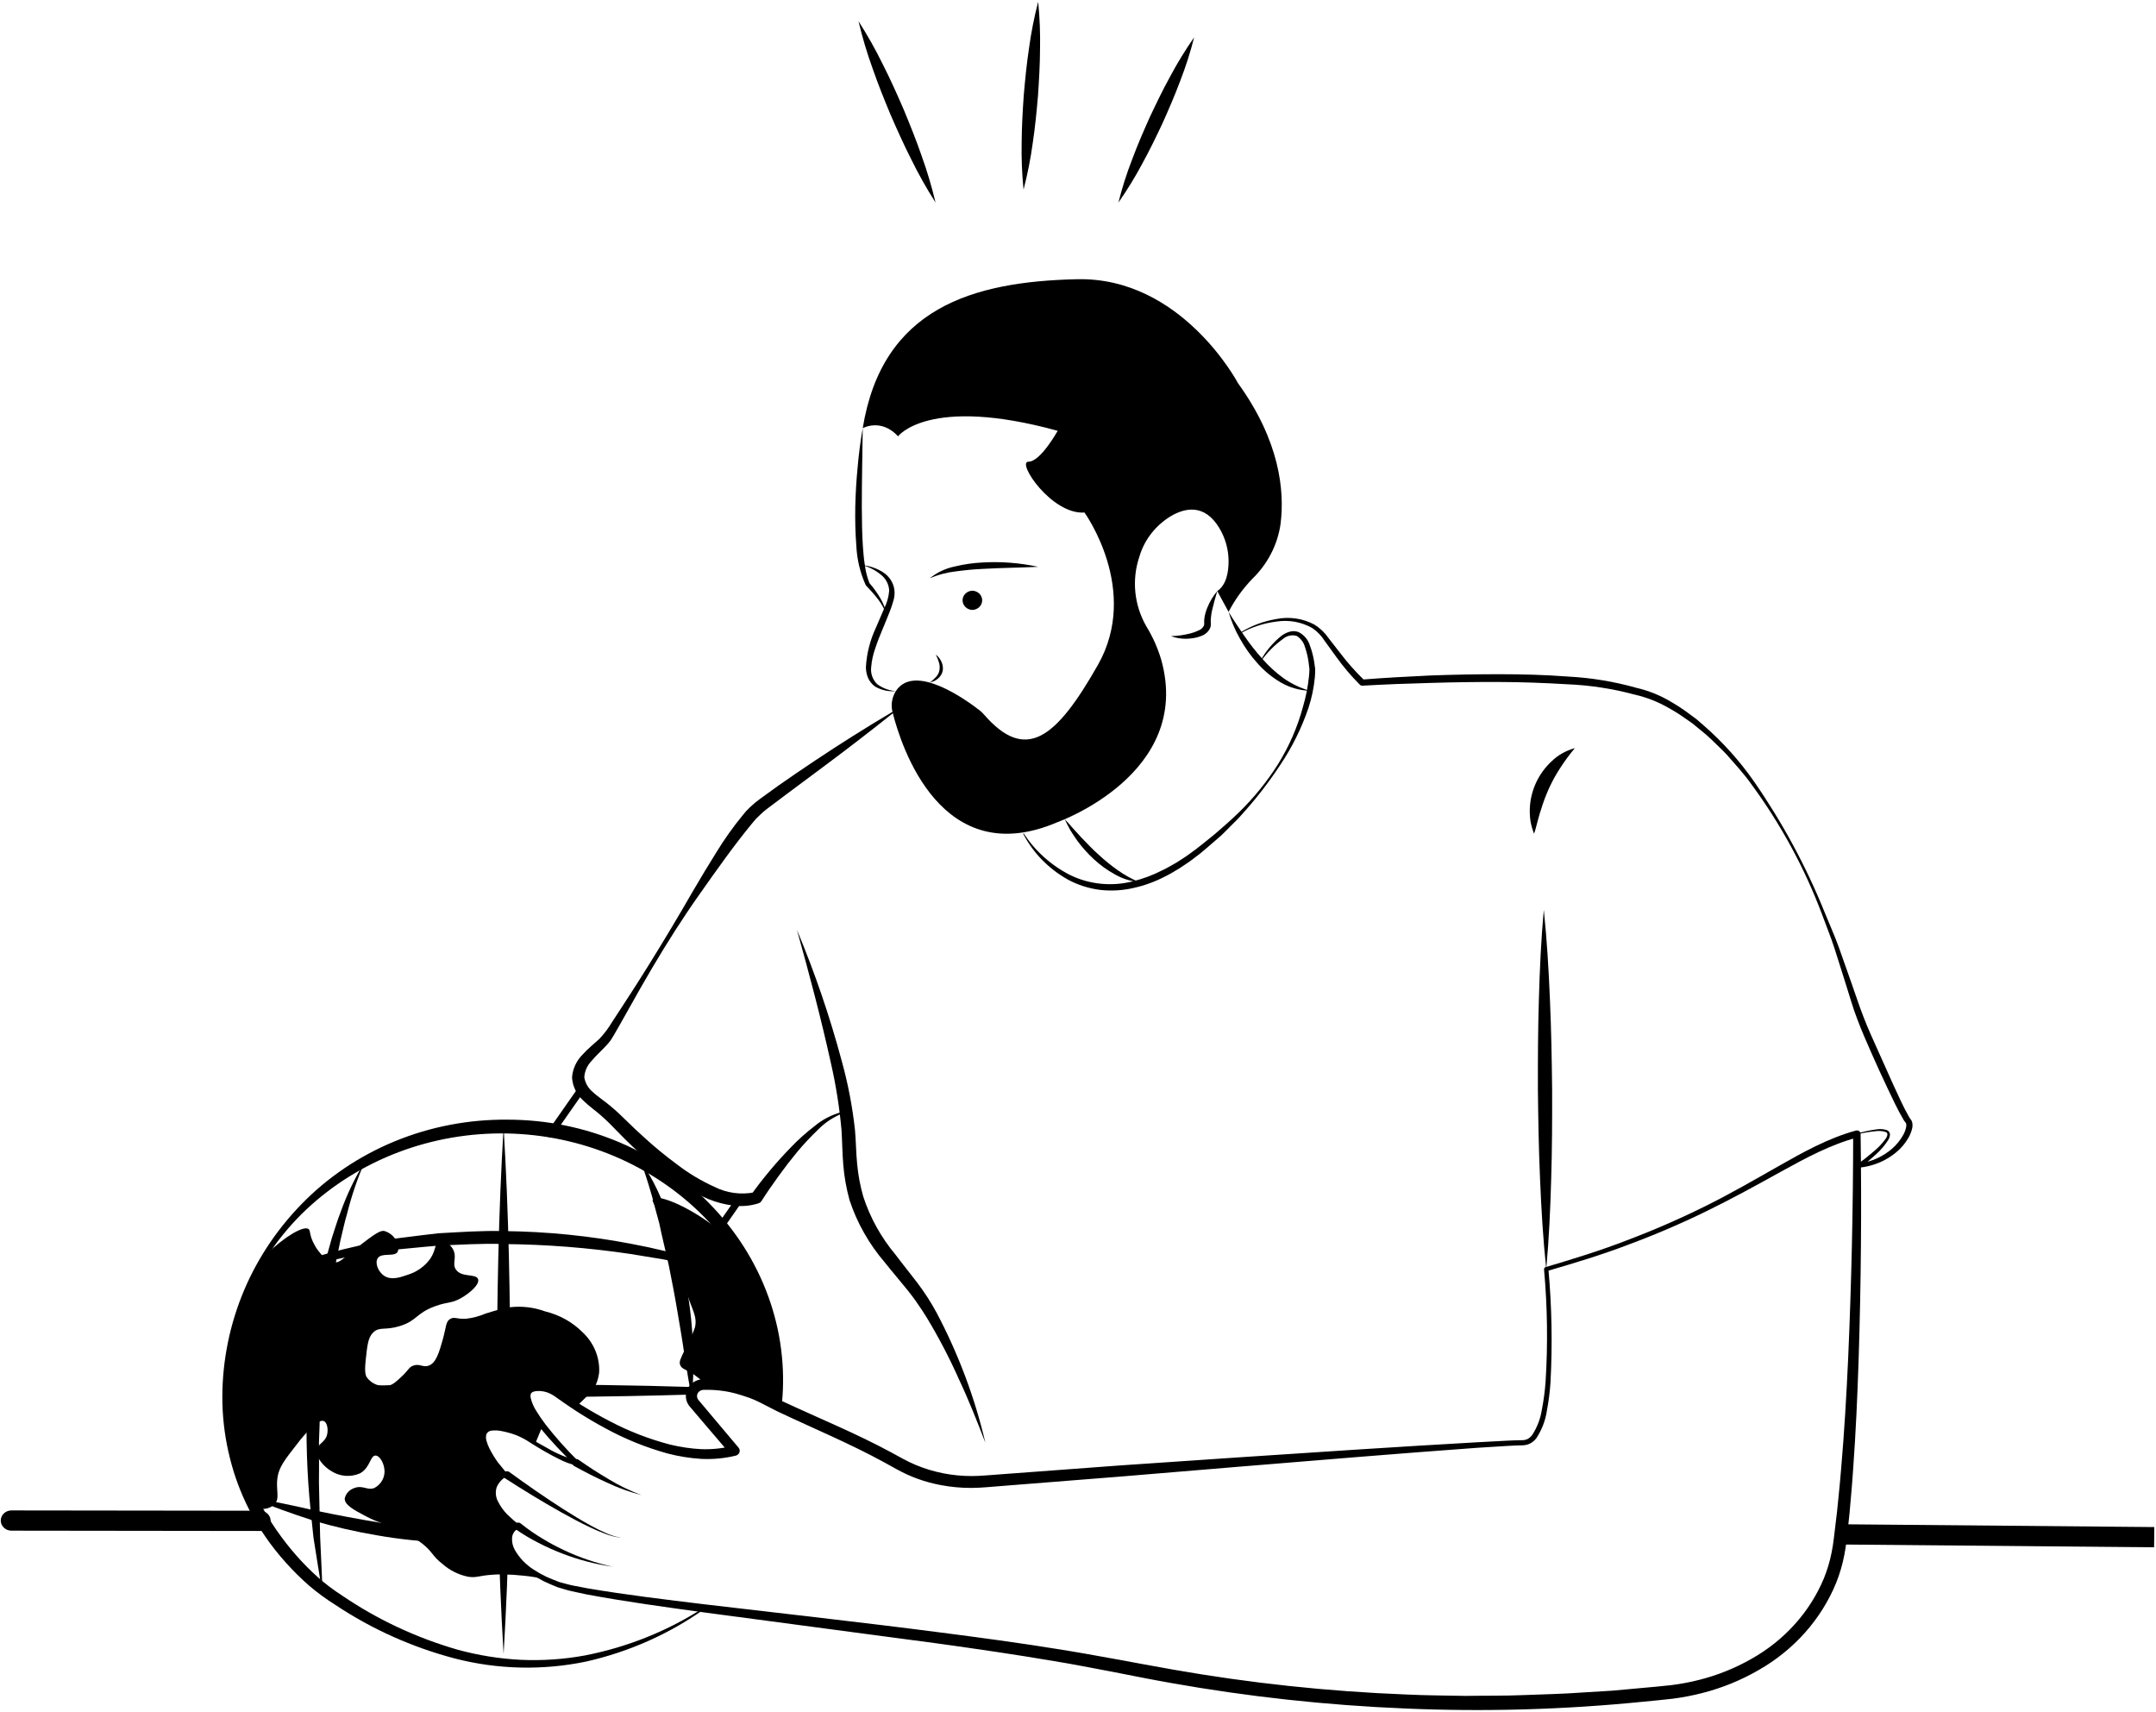 <svg width="519" height="412" viewBox="0 0 519 412" fill="none" xmlns="http://www.w3.org/2000/svg">
<path d="M207.678 103.073C207.678 103.073 212.077 100.571 216.183 105.019C216.183 105.019 223.516 95.143 254.605 103.695C254.605 103.695 250.499 111.136 247.566 111.136C244.633 111.136 253.138 123.925 261.057 123.369C261.057 123.369 274.549 141.997 264.283 160.068C254.166 177.88 246.897 183.538 236.862 171.984C236.554 171.626 236.211 171.296 235.836 171C232.95 168.744 220.173 159.364 215.645 166.358C214.68 167.912 214.404 169.765 214.877 171.511C216.944 179.718 226.61 209.943 254.605 197.88C254.605 197.88 287.229 186.282 279.534 158.808C278.711 156.014 277.518 153.329 275.983 150.82C274.503 148.256 273.591 145.432 273.302 142.522C273.014 139.612 273.355 136.677 274.306 133.897C275.485 129.933 278.146 126.512 281.791 124.271C285.325 122.181 289.984 121.247 293.513 127.09C294.973 129.521 295.743 132.27 295.747 135.067C295.754 137.628 295.251 140.768 293.026 142.275L295.747 147.279C297.227 144.425 299.12 141.78 301.37 139.421C305.139 135.802 307.559 131.118 308.265 126.077C309.262 118.081 308.062 106.143 298.012 92.23C298.012 92.23 284.52 66.652 259.297 67.208C234.074 67.764 212.371 74.158 207.678 103.073Z" fill="black"/>
<path d="M249.912 136.436C245.531 135.486 241.029 135.135 236.543 135.392C234.283 135.498 232.041 135.821 229.849 136.354C227.613 136.809 225.535 137.794 223.809 139.216C225.801 138.339 227.93 137.771 230.112 137.534C232.268 137.24 234.444 137.026 236.639 136.933C241.024 136.675 245.433 136.655 249.912 136.436Z" fill="black"/>
<path d="M207.678 136.039C209.282 136.501 210.767 137.277 212.036 138.315C212.638 138.786 213.128 139.371 213.475 140.034C213.821 140.696 214.017 141.42 214.049 142.159C213.93 143.675 213.511 145.156 212.813 146.524L210.895 150.994C209.464 154.018 208.633 157.266 208.443 160.576C208.445 161.448 208.614 162.312 208.941 163.127C209.292 163.952 209.866 164.675 210.605 165.223C212.106 166.12 213.879 166.519 215.645 166.358C213.989 166.225 212.412 165.627 211.116 164.641C210.584 164.103 210.183 163.461 209.941 162.761C209.698 162.06 209.621 161.317 209.714 160.585C209.84 159.037 210.172 157.51 210.701 156.041C211.194 154.536 211.783 153.044 212.411 151.558C213.014 150.061 213.666 148.573 214.252 147.04C214.533 146.266 214.818 145.494 215.038 144.678C215.313 143.834 215.406 142.947 215.312 142.069C215.214 141.195 214.913 140.353 214.432 139.602C213.951 138.852 213.302 138.211 212.529 137.725C211.077 136.805 209.414 136.227 207.678 136.039Z" fill="black"/>
<path d="M207.678 103.073C207.129 106.189 206.72 109.322 206.452 112.472C206.147 115.617 205.958 118.771 205.886 121.935C205.834 125.098 205.884 128.267 206.145 131.438C206.298 134.671 207.059 137.851 208.394 140.83C208.413 140.867 208.438 140.901 208.467 140.931C209.497 141.982 210.463 143.086 211.361 144.24C211.807 144.818 212.204 145.428 212.548 146.066C212.93 146.686 213.083 147.41 212.982 148.123C213.218 147.406 213.175 146.633 212.862 145.943C212.592 145.248 212.264 144.574 211.881 143.928C211.115 142.641 210.23 141.42 209.235 140.282L209.309 140.383C208.74 138.96 208.362 137.476 208.182 135.965C207.928 134.44 207.825 132.883 207.704 131.332C207.51 128.217 207.476 125.084 207.457 121.949C207.458 115.674 207.603 109.387 207.678 103.073Z" fill="black"/>
<path d="M225.275 157.566C225.585 158.169 225.835 158.799 226.023 159.446C226.214 160.043 226.255 160.675 226.145 161.291C226.054 161.901 225.772 162.471 225.337 162.929C224.876 163.434 224.365 163.895 223.809 164.306C224.164 164.206 224.513 164.087 224.855 163.95C225.187 163.777 225.5 163.573 225.789 163.34C226.394 162.843 226.803 162.166 226.947 161.419C227.05 160.68 226.933 159.928 226.61 159.248C226.309 158.597 225.852 158.021 225.275 157.566Z" fill="black"/>
<path d="M293.026 142.275C292.011 143.482 291.201 144.833 290.625 146.278C290.317 147.015 290.094 147.782 289.96 148.565C289.888 148.976 289.859 149.392 289.874 149.808L289.883 150.128L289.863 150.302C289.871 150.415 289.844 150.528 289.788 150.627C289.536 151.136 289.092 151.536 288.543 151.748C287.892 152.064 287.205 152.31 286.497 152.483C284.99 152.868 283.44 153.081 281.881 153.118C283.421 153.69 285.091 153.88 286.731 153.668C287.587 153.585 288.425 153.382 289.217 153.064C289.683 152.893 290.109 152.635 290.47 152.307C290.83 151.979 291.119 151.587 291.319 151.152C291.424 150.908 291.476 150.645 291.47 150.381L291.476 149.991L291.464 149.747C291.445 149.411 291.453 149.074 291.487 148.739C291.552 148.026 291.67 147.319 291.839 146.622C292.171 145.194 292.609 143.758 293.026 142.275Z" fill="black"/>
<path d="M295.747 147.279C296.402 149.528 297.325 151.699 298.498 153.749C299.646 155.83 301.033 157.785 302.632 159.578C304.232 161.405 306.13 162.978 308.254 164.237C310.384 165.489 312.821 166.192 315.325 166.276C313.033 165.623 310.88 164.595 308.964 163.237C307.088 161.869 305.38 160.306 303.872 158.577C302.324 156.851 300.892 155.033 299.586 153.134C298.271 151.227 296.965 149.293 295.747 147.279Z" fill="black"/>
<path d="M274.255 212.337C272.402 211.567 270.649 210.595 269.033 209.44C267.43 208.305 265.908 207.069 264.48 205.74C263.007 204.451 261.686 203.009 260.314 201.598L258.317 199.412C257.667 198.666 257.018 197.915 256.303 197.195C256.711 198.097 257.186 198.968 257.66 199.844C258.196 200.681 258.723 201.531 259.313 202.341C260.502 203.964 261.855 205.475 263.351 206.853C264.854 208.241 266.531 209.448 268.346 210.449C270.144 211.484 272.162 212.129 274.255 212.337Z" fill="black"/>
<path d="M303.597 159.077C305.056 157.026 306.862 155.218 308.941 153.723C309.373 153.361 309.898 153.11 310.462 152.997C311.027 152.883 311.614 152.91 312.164 153.075C313.137 153.701 313.835 154.643 314.128 155.722C314.529 156.874 314.817 158.058 314.99 159.259C315.078 159.856 315.155 160.478 315.212 161.053C315.208 161.6 315.158 162.243 315.1 162.84C314.848 165.292 314.368 167.718 313.667 170.091C312.376 174.917 310.371 179.546 307.711 183.84C305.016 188.132 301.792 192.104 298.107 195.674C296.259 197.446 294.338 199.152 292.389 200.814C290.365 202.397 288.431 204.098 286.323 205.551C285.307 206.33 284.186 206.961 283.125 207.674C282.001 208.286 280.922 208.982 279.751 209.502C277.489 210.667 275.083 211.561 272.589 212.163C267.606 213.416 262.312 212.889 257.713 210.683C253.091 208.344 249.209 204.882 246.465 200.651C246.455 200.633 246.438 200.619 246.417 200.613C246.397 200.607 246.374 200.609 246.355 200.618C246.337 200.628 246.324 200.645 246.317 200.664C246.311 200.683 246.312 200.703 246.32 200.721C248.707 205.315 252.458 209.148 257.112 211.747C259.495 213.029 262.117 213.863 264.834 214.202C267.56 214.507 270.321 214.341 272.984 213.711C275.627 213.116 278.172 212.178 280.546 210.924C281.758 210.354 282.858 209.615 284.008 208.956C285.087 208.201 286.229 207.523 287.253 206.706C289.399 205.178 291.278 203.393 293.264 201.716C294.277 200.899 295.136 199.924 296.066 199.025C296.962 198.094 297.932 197.231 298.764 196.246C302.236 192.441 305.389 188.385 308.195 184.114C311.051 179.844 313.327 175.249 314.966 170.438C315.766 168.003 316.289 165.495 316.525 162.955C316.57 162.304 316.61 161.697 316.595 160.991C316.518 160.322 316.422 159.7 316.314 159.06C316.098 157.783 315.759 156.527 315.299 155.309C315.093 154.637 314.747 154.01 314.282 153.466C313.817 152.922 313.243 152.471 312.592 152.14C311.861 151.868 311.051 151.852 310.309 152.096C309.634 152.315 309.004 152.642 308.445 153.063C306.396 154.718 304.702 156.733 303.458 158.996C303.452 159.005 303.449 159.015 303.448 159.025C303.446 159.035 303.447 159.045 303.45 159.055C303.453 159.065 303.458 159.074 303.464 159.082C303.471 159.09 303.479 159.097 303.488 159.102C303.507 159.111 303.528 159.113 303.548 159.108C303.568 159.104 303.585 159.092 303.597 159.077Z" fill="black"/>
<path d="M379.102 180.086C376.966 180.66 375.027 181.759 373.483 183.271C371.891 184.758 370.617 186.524 369.733 188.471C368.847 190.406 368.349 192.481 368.264 194.589C368.222 195.626 368.278 196.665 368.432 197.693C368.618 198.714 368.903 199.715 369.282 200.686C369.662 199.682 369.833 198.712 370.113 197.765C370.412 196.823 370.592 195.885 370.925 194.989C371.457 193.21 372.108 191.464 372.876 189.764C373.646 188.073 374.546 186.438 375.569 184.873C376.641 183.209 377.821 181.611 379.102 180.086Z" fill="black"/>
<path d="M371.628 219.01C370.968 226.22 370.646 233.427 370.443 240.634C370.219 247.842 370.195 255.048 370.209 262.253C370.288 269.459 370.41 276.664 370.731 283.868C371.031 291.072 371.453 298.275 372.215 305.476C372.879 298.266 373.203 291.058 373.405 283.851C373.629 276.644 373.653 269.438 373.634 262.232C373.551 255.027 373.429 247.822 373.107 240.618C372.806 233.414 372.386 226.211 371.628 219.01Z" fill="black"/>
<path d="M214.777 171.38C208.502 175.102 202.342 178.978 196.297 183.009C193.272 185.022 190.271 187.071 187.296 189.156L182.867 192.363C182.09 192.915 181.359 193.522 180.679 194.178L179.626 195.22L178.741 196.285C176.445 199.09 174.351 202.039 172.473 205.112C170.581 208.139 168.739 211.186 166.948 214.253C163.408 220.414 159.763 226.507 156.012 232.531C154.136 235.545 152.224 238.54 150.276 241.514L147.363 245.974C146.499 247.432 145.473 248.798 144.302 250.049C143.06 251.203 141.582 252.347 140.296 253.784C138.773 255.288 137.855 257.252 137.704 259.332C137.82 261.465 138.8 263.473 140.44 264.937C141.141 265.609 141.878 266.245 142.649 266.845C143.338 267.372 144.008 267.925 144.664 268.496C145.983 269.644 147.195 270.85 148.429 272.147C149.685 273.462 150.986 274.739 152.305 276.001C154.969 278.523 157.798 280.883 160.775 283.068C163.81 285.296 167.114 287.173 170.617 288.66C172.454 289.397 174.385 289.904 176.361 290.167C178.435 290.459 180.553 290.284 182.544 289.658C182.861 289.567 183.131 289.368 183.303 289.099L183.314 289.081C184.6 287.062 186.008 285.048 187.432 283.077C188.855 281.097 190.345 279.165 191.902 277.28C193.466 275.409 195.137 273.622 196.908 271.926C198.612 270.181 200.7 268.812 203.024 267.915L203.037 267.911C203.078 267.897 203.112 267.869 203.132 267.833C203.152 267.797 203.156 267.755 203.145 267.715C203.134 267.675 203.107 267.641 203.07 267.62C203.033 267.598 202.989 267.591 202.946 267.599C200.407 268.22 198.06 269.403 196.096 271.05C194.082 272.594 192.195 274.281 190.45 276.097C186.945 279.695 183.724 283.533 180.814 287.58L181.584 287.004C178.321 287.635 174.929 287.168 171.991 285.682C168.783 284.232 165.769 282.428 163.009 280.306C160.15 278.202 157.416 275.949 154.82 273.558C153.507 272.367 152.207 271.159 150.95 269.911C149.677 268.641 148.304 267.344 146.868 266.162C146.146 265.568 145.407 264.989 144.644 264.437C143.952 263.89 143.295 263.423 142.716 262.865C141.594 261.949 140.861 260.677 140.654 259.287C140.742 257.845 141.349 256.474 142.373 255.404C143.423 254.124 144.748 252.965 146.034 251.572C146.374 251.208 146.691 250.826 146.985 250.429L147.728 249.238L149.064 246.913L151.677 242.276C153.4 239.178 155.161 236.102 156.958 233.047C160.563 226.943 164.363 220.94 168.479 215.134C172.56 209.336 176.699 203.467 181.12 198.11L181.956 197.12L182.827 196.275C183.425 195.669 184.073 195.11 184.766 194.602L189.073 191.359L197.77 184.886C203.581 180.575 209.317 176.161 214.978 171.643C215.011 171.616 215.033 171.579 215.038 171.538C215.043 171.497 215.032 171.456 215.007 171.422C214.981 171.389 214.943 171.366 214.9 171.358C214.858 171.35 214.813 171.358 214.777 171.38V171.38Z" fill="black"/>
<path d="M191.84 223.829C194.839 234.513 197.672 245.224 200.037 255.977C201.254 261.307 202.104 266.706 202.581 272.141C202.743 274.754 202.76 277.639 203.002 280.436C203.237 283.287 203.741 286.113 204.506 288.88C206.306 294.35 209.191 299.443 213.006 303.888C214.769 306.116 216.636 308.271 218.385 310.436C219.226 311.511 220.079 312.578 220.835 313.728C221.645 314.838 222.377 316.005 223.106 317.176C225.975 321.929 228.541 326.842 230.788 331.887C233.16 336.913 235.204 342.077 237.203 347.273C234.658 336.411 230.709 325.889 225.444 315.945C224.084 313.431 222.527 311.018 220.785 308.726C219.058 306.461 217.288 304.3 215.62 302.066C212.111 297.884 209.46 293.117 207.805 288.009C207.07 285.438 206.577 282.81 206.333 280.156C206.061 277.45 206.07 274.807 205.807 271.912C205.195 266.347 204.135 260.834 202.636 255.422C199.759 244.681 196.153 234.128 191.84 223.829Z" fill="black"/>
<path d="M62.58 368.512C63.262 368.513 63.916 368.257 64.398 367.8C64.88 367.343 65.151 366.724 65.152 366.078C65.152 365.432 64.882 364.812 64.4 364.355C63.919 363.898 63.265 363.641 62.584 363.64L2.758 363.566H2.755C2.417 363.565 2.083 363.628 1.771 363.75C1.459 363.873 1.176 364.052 0.937 364.278C0.698 364.504 0.509 364.772 0.379 365.068C0.25 365.363 0.183 365.68 0.183 366C0.183 366.32 0.249 366.637 0.378 366.932C0.507 367.228 0.696 367.497 0.934 367.723C1.173 367.95 1.456 368.129 1.768 368.252C2.08 368.374 2.414 368.438 2.751 368.438L62.577 368.512H62.58Z" fill="black"/>
<path d="M443.159 366.896L518.592 367.571L518.543 372.443L443.11 371.768L443.159 366.896Z" fill="black"/>
<path d="M234.074 146.816C233.44 146.795 232.84 146.542 232.4 146.109C231.959 145.677 231.713 145.1 231.713 144.499C231.713 143.898 231.959 143.32 232.4 142.888C232.84 142.456 233.44 142.203 234.074 142.182C234.708 142.203 235.308 142.456 235.749 142.888C236.189 143.32 236.435 143.898 236.435 144.499C236.435 145.1 236.189 145.677 235.749 146.109C235.308 146.542 234.708 146.795 234.074 146.816Z" fill="black"/>
<path d="M169.389 386.998C160.751 392.58 151.031 396.482 140.792 398.478C135.708 399.407 130.525 399.759 125.353 399.526C120.194 399.262 115.082 398.44 110.119 397.076C100.207 394.215 90.855 389.835 82.435 384.11C80.321 382.758 78.323 381.25 76.46 379.599C74.6 377.927 72.849 376.151 71.215 374.279C67.946 370.536 65.118 366.465 62.781 362.14L62.945 362.797L62.945 362.781L62.945 362.747C62.941 362.531 62.885 362.32 62.783 362.127C60.763 358.368 59.113 354.441 57.853 350.395C56.602 346.33 55.793 342.155 55.44 337.934L55.433 337.845L55.423 337.788C55.398 337.705 55.427 337.744 55.399 337.896L55.413 337.64C54.709 329.096 55.977 320.509 59.127 312.476C62.344 304.456 67.326 297.178 73.742 291.125C80.082 285.176 87.616 280.492 95.899 277.349C104.181 274.207 113.044 272.67 121.963 272.829C130.883 272.988 139.678 274.841 147.83 278.277C155.982 281.713 163.324 286.663 169.424 292.834C175.541 299.028 180.302 306.31 183.431 314.259C186.549 322.312 187.998 330.859 187.698 339.433C187.698 339.454 187.702 339.476 187.71 339.497C187.718 339.517 187.731 339.536 187.746 339.552C187.762 339.568 187.781 339.581 187.802 339.59C187.824 339.599 187.846 339.604 187.869 339.604C187.914 339.604 187.957 339.589 187.99 339.561C188.024 339.533 188.045 339.494 188.05 339.452C189.142 330.757 188.265 321.941 185.479 313.593C182.672 305.156 178.012 297.379 171.805 290.773C165.581 284.115 157.952 278.771 149.41 275.087C140.852 271.411 131.565 269.508 122.169 269.507C112.834 269.419 103.585 271.195 95.021 274.719C86.458 278.243 78.773 283.436 72.467 289.96C66.221 296.4 61.351 303.925 58.125 312.121C54.904 320.331 53.347 329.044 53.538 337.801L53.552 337.546C53.514 337.743 53.518 337.945 53.563 338.141L53.545 337.996C53.67 342.385 54.278 346.75 55.358 351.02C56.422 355.308 57.983 359.471 60.012 363.435L59.85 362.781L59.85 362.797C59.846 363.015 59.897 363.231 59.998 363.427L60.014 363.455C62.386 368.026 65.352 372.297 68.843 376.171C70.58 378.109 72.438 379.946 74.408 381.673C76.413 383.379 78.549 384.942 80.799 386.349C89.522 392.157 99.231 396.506 109.504 399.209C119.823 401.866 130.668 402.117 141.113 399.941C151.42 397.611 161.112 393.3 169.589 387.274C169.627 387.248 169.652 387.209 169.659 387.167C169.667 387.124 169.657 387.079 169.631 387.043C169.605 387.008 169.565 386.983 169.52 386.974C169.475 386.966 169.428 386.974 169.389 386.998L169.389 386.998Z" fill="black"/>
<path d="M154.276 279.69C154.746 280.885 155.142 282.096 155.54 283.301C155.93 284.509 156.312 285.715 156.654 286.932C157.036 288.134 157.344 289.358 157.647 290.584L158.639 294.227L158.589 293.922C158.593 294.06 158.621 294.197 158.672 294.326C158.734 294.484 158.829 294.628 158.952 294.751C159.075 294.872 159.222 294.97 159.386 295.037C159.549 295.104 159.725 295.14 159.903 295.142L158.654 294.242C159.376 297.769 160.267 301.24 161.026 304.745C161.722 308.263 162.422 311.783 163.009 315.327C163.62 318.868 164.226 322.411 164.737 325.983C165.32 329.546 165.871 333.126 166.526 336.714C166.869 333.089 166.982 329.447 166.865 325.809C166.8 322.167 166.537 318.532 166.077 314.916C165.598 311.303 165.021 307.693 164.182 304.132C163.8 302.344 163.288 300.58 162.761 298.823C162.232 297.067 161.744 295.302 161.172 293.562L159.923 292.661C160.096 292.663 160.268 292.698 160.427 292.764C160.586 292.83 160.73 292.925 160.85 293.044C160.969 293.163 161.061 293.304 161.122 293.458C161.172 293.583 161.199 293.715 161.203 293.849L161.152 293.544C160.206 291.14 159.332 288.728 158.209 286.393C157.117 284.049 155.801 281.806 154.276 279.69Z" fill="black"/>
<path d="M87.775 279.69C85.439 283.5 83.511 287.521 82.017 291.694C81.188 293.76 80.599 295.89 79.883 297.993C79.248 300.113 78.719 302.261 78.137 304.398C76.105 313.008 74.799 321.757 74.232 330.562C73.647 339.349 73.639 348.163 74.21 356.951C74.494 361.338 75.014 365.709 75.457 370.075C76.167 374.42 76.783 378.768 77.6 383.083C77.525 378.687 77.229 374.324 77.065 369.957L76.777 356.865C76.801 354.685 76.812 352.506 76.796 350.328L76.784 347.063L76.907 343.8L77.089 337.276L77.514 330.767C78.059 322.091 79.103 313.45 80.644 304.882L81.966 298.486C82.496 296.376 82.923 294.23 83.551 292.14C84.614 287.892 86.026 283.729 87.775 279.69Z" fill="black"/>
<path d="M122.529 365.494C121.469 364.485 120.569 363.336 119.856 362.083C119.873 363.545 119.907 364.99 119.941 366.452C120.164 377.009 120.593 387.566 121.226 398.122C121.86 387.566 122.289 377.009 122.511 366.452C122.511 366.127 122.529 365.818 122.529 365.494Z" fill="black"/>
<path d="M122.066 355.05C122.066 355.05 120.935 353.767 119.702 352.078C119.719 353.718 119.736 355.375 119.77 357.016C120.363 356.2 121.149 355.527 122.066 355.05Z" fill="black"/>
<path d="M119.582 333.206V336.324L119.633 343.974C120.716 344.057 121.785 344.259 122.82 344.575C122.837 341.814 122.854 339.069 122.871 336.324V333.206C122.803 312.595 122.494 292.001 121.226 271.391C119.976 292.001 119.65 312.595 119.582 333.206Z" fill="black"/>
<path d="M181.991 308.364C172.473 304.354 162.51 301.367 152.29 299.46C142.055 297.477 131.644 296.429 121.199 296.33C115.972 296.182 110.754 296.58 105.54 296.855C102.943 297.13 100.355 297.487 97.765 297.8C96.472 297.973 95.173 298.099 93.887 298.31L90.055 299.089C79.835 301.035 69.903 304.149 60.475 308.364C62.978 307.688 65.46 306.986 67.923 306.258L71.62 305.181C72.857 304.84 74.137 304.634 75.391 304.355L82.908 302.697C85.431 302.239 87.979 301.893 90.509 301.486L94.306 300.896C95.577 300.737 96.859 300.642 98.134 300.511C100.687 300.277 103.235 299.998 105.788 299.8C110.914 299.621 116.03 299.25 121.162 299.448C131.435 299.532 141.687 300.334 151.835 301.847L159.442 303.096C161.959 303.6 164.495 304.049 167.006 304.6C172.056 305.617 177.035 306.917 181.991 308.364Z" fill="black"/>
<path d="M122.751 370.756L106.993 368.828C101.78 368.131 96.579 367.391 91.41 366.503C86.234 365.661 81.08 364.665 75.935 363.619C73.387 363.011 70.816 362.462 68.23 361.923L66.281 361.543L64.364 361.071C63.082 360.761 61.785 360.473 60.472 360.199C61.652 360.778 62.846 361.339 64.056 361.885C65.254 362.447 66.484 362.947 67.739 363.382C70.234 364.272 72.743 365.152 75.275 365.972C80.376 367.489 85.575 368.692 90.839 369.573C101.362 371.413 112.109 371.812 122.751 370.756Z" fill="black"/>
<path d="M188.063 334.765C184.688 334.57 181.312 334.408 177.937 334.278C178.858 334.511 179.762 334.798 180.644 335.138C183.128 335.025 185.596 334.895 188.063 334.765Z" fill="black"/>
<path d="M54.39 334.765C65.526 335.366 76.663 335.772 87.799 335.983C98.405 336.21 108.993 336.291 119.581 336.324H122.871C124.207 336.324 125.527 336.308 126.863 336.308C126.726 334.96 127.428 334.067 129.416 333.969C131.166 333.924 132.876 334.464 134.247 335.496C134.556 335.723 134.898 335.967 135.293 336.243C145.692 336.178 156.086 335.988 166.475 335.674C166.517 335.324 166.633 334.986 166.815 334.679C166.998 334.372 167.243 334.103 167.537 333.888C152.648 333.401 137.76 333.255 122.871 333.206H119.581C108.993 333.238 98.405 333.319 87.799 333.547C76.663 333.742 65.526 334.148 54.39 334.765Z" fill="black"/>
<path d="M159.896 293.885C159.896 293.887 159.896 293.889 159.897 293.891C159.898 293.893 159.899 293.895 159.901 293.897C159.902 293.898 159.904 293.899 159.906 293.9C159.909 293.901 159.911 293.901 159.913 293.901C161.499 296.741 162.735 299.743 163.597 302.85C163.614 302.883 163.614 302.932 163.631 302.964C164.916 307.658 164.282 308.519 165.978 313.147C166.938 315.762 167.794 317.273 167.315 319.433C166.858 320.793 166.279 322.114 165.584 323.38C165.378 323.786 165.173 324.224 164.933 324.711C163.751 327.18 163.46 327.765 163.717 328.512C164.042 329.421 164.796 329.535 166.184 330.331C166.673 330.602 167.137 330.912 167.572 331.257C168.394 331.843 169.152 332.507 169.833 333.238C174.969 333.187 180.026 334.438 184.482 336.86C185.544 337.428 186.692 337.997 187.926 338.598H187.943C187.994 337.899 188.011 337.201 188.046 336.503C188.063 335.918 188.063 335.35 188.063 334.765C188.075 325.65 186.006 316.641 181.998 308.356L181.981 308.34H181.963C180.352 304.983 178.426 301.771 176.207 298.741C168.754 291.855 160.718 288.282 158.045 288.298C157.756 288.273 157.468 288.354 157.24 288.525C156.641 289.094 158.08 290.653 159.896 293.885Z" fill="black"/>
<path d="M54.39 334.765C54.39 335.301 54.39 335.837 54.424 336.373C54.424 336.828 54.458 337.266 54.475 337.721C54.475 337.802 54.493 337.883 54.493 337.964C54.496 338.437 54.524 338.908 54.578 339.377C55.182 347.493 57.446 355.42 61.243 362.716C61.291 362.745 61.343 362.767 61.397 362.781V362.798C61.846 362.999 62.326 363.131 62.819 363.187C63.395 363.243 63.977 363.182 64.527 363.008C65.076 362.835 65.581 362.553 66.006 362.18C66.023 362.164 66.04 362.132 66.075 362.115C67.463 360.67 66.349 358.656 66.794 355.635C67.171 353.134 68.559 351.364 71.317 347.839C72.519 346.221 73.859 344.699 75.327 343.292C76.338 342.366 77.28 341.797 77.948 342.057C78.787 342.415 79.044 344.104 78.736 345.338C78.274 347.19 76.697 347.352 76.355 348.846C75.892 350.811 77.999 353.085 79.798 354.125C80.803 354.765 81.965 355.148 83.172 355.237C84.379 355.325 85.59 355.115 86.686 354.628C89.153 353.264 89.085 350.357 90.404 350.357C91.449 350.373 92.374 352.192 92.528 353.621C92.65 354.515 92.488 355.423 92.064 356.23C91.64 357.037 90.973 357.706 90.147 358.152C88.451 358.835 87.354 357.422 85.367 358.152C84.772 358.338 84.239 358.668 83.821 359.11C83.403 359.551 83.115 360.089 82.985 360.67C82.9 362.213 85.127 363.415 88.022 364.941C91.329 366.679 92.357 366.598 96.246 368.466C96.623 368.644 96.966 368.807 97.291 368.969C98.812 369.633 100.239 370.473 101.54 371.47C104.213 373.549 103.956 374.475 106.578 376.505C108.289 378.011 110.396 379.054 112.677 379.526C114.75 379.851 115.178 379.25 118.776 379.023C119.592 378.967 120.409 378.951 121.227 378.974C122.801 378.994 124.374 379.091 125.938 379.266C127.769 379.438 129.584 379.736 131.369 380.16C122.186 375.726 120.969 369.018 124.79 367.426C124.79 367.426 113.928 359.614 122.066 355.05C122.066 355.05 108.908 340.206 123.762 344.851C124.997 345.252 126.172 345.804 127.257 346.491C127.72 346.767 128.251 347.108 128.851 347.466L130.615 343.21V343.194C127.137 338.712 124.807 334.18 129.416 333.969C131.166 333.924 132.877 334.464 134.248 335.496C135.31 336.259 136.835 337.331 138.754 338.565L142.643 334.765C143.531 333.395 144.076 331.851 144.236 330.25C144.307 328.484 143.991 326.723 143.306 325.079C142.622 323.435 141.585 321.944 140.261 320.7C137.82 318.248 134.695 316.502 131.249 315.665C128.547 314.674 125.628 314.328 122.751 314.658C122.272 314.739 121.758 314.837 121.227 314.967C119.547 315.34 117.817 315.892 116.926 316.169C115.41 316.82 113.798 317.247 112.146 317.435C109.987 317.533 109.387 316.916 108.445 317.435C107.263 318.053 107.451 319.352 106.578 322.454C105.704 325.524 104.984 328.122 103.134 328.739C101.746 329.194 100.992 328.122 99.416 328.739C98.388 329.145 98.388 329.73 96.777 331.257C95.355 332.589 94.636 333.255 93.591 333.514C92.594 333.73 91.552 333.653 90.604 333.293C89.655 332.933 88.844 332.308 88.279 331.5C88.074 331.159 87.697 330.445 88.022 327.489C88.416 323.753 88.605 321.886 89.873 320.7C91.415 319.254 92.614 320.31 96.246 319.189C100.41 317.906 100.101 316.12 104.727 314.414C107.828 313.278 108.651 313.814 111.084 312.401C113.054 311.264 115.555 309.152 115.076 307.869C114.545 306.505 111.118 307.561 109.764 305.612C108.702 304.101 110.176 302.623 108.976 300.577C108.274 299.408 106.817 298.287 105.789 298.579C104.659 298.888 105.087 300.626 103.665 302.851C102.348 304.753 100.383 306.169 98.097 306.862C96.366 307.463 94.225 308.21 92.528 307.122C91.021 306.164 90.181 303.971 90.935 302.851C91.912 301.405 94.876 302.64 95.715 301.34C95.853 301.029 95.923 300.694 95.92 300.356C95.917 300.018 95.842 299.684 95.698 299.375C95.477 298.656 95.072 297.999 94.519 297.464C93.966 296.928 93.282 296.531 92.528 296.305C91.655 296.176 90.764 296.484 85.624 300.577C85.35 300.804 85.076 301.015 84.836 301.21L84.819 301.227C82.094 303.419 81.597 303.906 80.587 303.858C80.251 303.838 79.921 303.766 79.61 303.647C79.068 303.431 78.57 303.129 78.136 302.753C76.925 301.634 75.958 300.298 75.292 298.823C74.419 296.906 74.761 296.127 74.23 295.802C72.996 295.055 68.593 297.556 63.967 302.055C62.671 304.087 61.504 306.192 60.472 308.356C57.11 315.275 55.102 322.716 54.544 330.315C54.493 331.046 54.459 331.793 54.424 332.54C54.407 333.271 54.39 334.018 54.39 334.765Z" fill="black"/>
<path d="M249.912 0.421C248.953 4.115 248.216 7.858 247.704 11.632C247.138 15.381 246.772 19.144 246.445 22.909C246.181 26.679 245.961 30.452 245.939 34.239C245.86 38.044 246.012 41.849 246.392 45.637C247.355 41.943 248.094 38.2 248.606 34.426C249.171 30.677 249.537 26.914 249.86 23.148C250.119 19.378 250.34 15.605 250.36 11.818C250.438 8.014 250.288 4.209 249.912 0.421Z" fill="black"/>
<path d="M225.208 48.755C224.293 44.904 223.158 41.103 221.807 37.369C220.515 33.634 219.037 29.97 217.523 26.32C215.95 22.693 214.336 19.08 212.538 15.539C210.783 11.959 208.821 8.473 206.661 5.098C207.571 8.95 208.705 12.752 210.058 16.486C211.351 20.22 212.828 23.884 214.346 27.533C215.923 31.159 217.537 34.771 219.336 38.312C221.091 41.892 223.051 45.378 225.208 48.755Z" fill="black"/>
<path d="M287.453 8.996C285.333 12.031 283.403 15.182 281.675 18.433C279.906 21.642 278.32 24.928 276.77 28.229C275.278 31.553 273.826 34.894 272.557 38.31C271.228 41.725 270.116 45.213 269.227 48.755C271.351 45.722 273.282 42.572 275.01 39.32C276.778 36.11 278.364 32.824 279.91 29.522C281.398 26.196 282.85 22.855 284.118 19.439C285.446 16.023 286.56 12.536 287.453 8.996Z" fill="black"/>
<path d="M447.021 273.038C448.554 272.668 450.114 272.409 451.688 272.264C452.433 272.174 453.19 272.246 453.901 272.474C454.575 272.705 454.363 273.406 453.99 274.017C453.12 275.235 452.078 276.335 450.894 277.286C449.739 278.293 448.515 279.253 447.271 280.152C447.159 280.233 447.086 280.353 447.067 280.485C447.048 280.618 447.086 280.752 447.171 280.858C447.229 280.927 447.304 280.981 447.39 281.015C447.476 281.049 447.57 281.062 447.663 281.051C450.904 280.71 453.958 279.438 456.415 277.405C457.66 276.385 458.694 275.154 459.463 273.775C459.869 273.06 460.159 272.29 460.322 271.493C460.417 271.029 460.407 270.552 460.293 270.092C460.209 269.797 460.055 269.524 459.844 269.294C459.778 269.181 459.717 269.143 459.62 268.968C458.19 266.502 456.97 263.712 455.728 261.037L452.083 252.898C450.86 250.178 449.622 247.491 448.574 244.738C447.495 241.985 446.62 239.197 445.606 236.383L442.633 227.968C441.622 225.171 440.384 222.448 439.271 219.688C434.818 208.626 429.116 198.052 422.265 188.152C418.805 183.185 414.721 178.634 410.104 174.601C409.52 174.1 408.952 173.582 408.356 173.094L406.487 171.716C405.248 170.782 403.95 169.921 402.6 169.137C399.889 167.458 396.893 166.235 393.744 165.523L393.92 165.563C388.565 164.051 383.042 163.141 377.464 162.851C371.947 162.426 366.42 162.29 360.904 162.285C355.387 162.287 349.875 162.389 344.366 162.59C338.859 162.837 333.364 163.151 327.862 163.576L328.44 163.762C326.311 161.695 324.348 159.48 322.568 157.136L319.818 153.6C318.938 152.307 317.783 151.202 316.428 150.355C313.612 148.835 310.301 148.36 307.136 149.023C304.045 149.549 301.101 150.67 298.484 152.316C298.474 152.322 298.465 152.331 298.458 152.341C298.451 152.35 298.446 152.361 298.443 152.373C298.441 152.385 298.441 152.396 298.443 152.408C298.445 152.42 298.45 152.431 298.457 152.441C298.472 152.46 298.494 152.473 298.519 152.477C298.544 152.482 298.57 152.478 298.591 152.465C301.236 150.97 304.175 150.002 307.228 149.623C310.208 149.143 313.27 149.688 315.864 151.158C317.078 151.973 318.098 153.021 318.855 154.234L321.496 157.878C323.251 160.36 325.227 162.697 327.402 164.861C327.471 164.926 327.553 164.976 327.644 165.009C327.734 165.041 327.831 165.055 327.928 165.05L327.98 165.047C333.452 164.73 338.947 164.522 344.434 164.383C349.922 164.219 355.411 164.132 360.896 164.157C366.381 164.172 371.858 164.385 377.313 164.709C382.735 164.931 388.111 165.751 393.333 167.153L393.449 167.182L393.509 167.193C396.424 167.864 399.209 168.964 401.764 170.452C403.089 171.18 404.366 171.983 405.587 172.858L407.439 174.155C408.032 174.617 408.6 175.111 409.182 175.587C410.369 176.519 411.498 177.515 412.563 178.571C413.623 179.634 414.753 180.638 415.758 181.75C417.726 184.01 419.784 186.209 421.513 188.654C428.634 198.323 434.364 208.848 438.552 219.951C439.566 222.737 440.704 225.479 441.615 228.296L444.291 236.759C445.204 239.558 445.978 242.467 447.068 245.252C448.105 248.063 449.333 250.8 450.522 253.521C451.707 256.254 452.979 258.951 454.24 261.656C455.545 264.363 456.732 267.034 458.338 269.723C458.469 269.927 458.618 270.121 458.784 270.302C458.773 270.393 458.853 270.332 458.855 270.479C458.912 270.741 458.913 271.01 458.861 271.271C458.73 271.925 458.498 272.557 458.172 273.146C457.491 274.388 456.589 275.51 455.506 276.462C453.295 278.401 450.512 279.653 447.529 280.051L447.921 280.95C449.175 279.984 450.374 278.985 451.526 277.917C452.723 276.862 453.755 275.652 454.59 274.321C454.806 273.946 454.933 273.532 454.964 273.107C454.963 272.863 454.884 272.626 454.736 272.427C454.588 272.228 454.38 272.077 454.138 271.994C453.332 271.76 452.478 271.712 451.648 271.852C450.064 272.076 448.501 272.414 446.971 272.863C446.959 272.866 446.948 272.872 446.938 272.879C446.928 272.887 446.92 272.896 446.914 272.906C446.908 272.917 446.904 272.928 446.903 272.94C446.902 272.952 446.903 272.963 446.906 272.975C446.913 272.997 446.929 273.016 446.951 273.028C446.972 273.039 446.997 273.043 447.021 273.038Z" fill="black"/>
<path d="M119.843 351.986C119.088 350.927 118.415 349.818 117.827 348.668C117.539 348.103 117.308 347.512 117.14 346.904C116.942 346.344 116.931 345.74 117.108 345.174C117.23 344.928 117.422 344.72 117.663 344.573C117.903 344.426 118.183 344.347 118.469 344.343C119.108 344.274 119.753 344.294 120.386 344.401C121.693 344.627 122.975 344.971 124.212 345.43C125.437 345.922 126.6 346.543 127.679 347.281C128.808 348.001 129.963 348.691 131.131 349.364C132.302 350.031 133.486 350.683 134.717 351.274C135.961 351.921 137.29 352.409 138.67 352.726C138.797 352.75 138.93 352.736 139.049 352.684C139.167 352.633 139.265 352.547 139.329 352.439C139.393 352.331 139.418 352.207 139.403 352.084C139.387 351.961 139.33 351.846 139.241 351.756L139.213 351.727C136.356 348.907 133.693 345.916 131.24 342.772L131.392 343.21L131.393 343.194C131.395 343.044 131.346 342.897 131.254 342.775L131.242 342.759C130.482 341.745 129.756 340.71 129.118 339.651C128.47 338.661 128.005 337.574 127.743 336.436C127.582 335.327 127.958 334.992 129.144 334.833C130.305 334.739 131.47 334.964 132.5 335.481C133.039 335.75 133.547 336.071 134.016 336.438C134.551 336.836 135.095 337.211 135.64 337.579C136.737 338.313 137.802 339.084 138.925 339.789C141.155 341.214 143.434 342.568 145.782 343.822C150.479 346.391 155.484 348.417 160.689 349.857C163.341 350.55 166.06 350.987 168.805 351.161C171.604 351.299 174.409 351.035 177.124 350.378C177.328 350.326 177.515 350.227 177.669 350.09C177.823 349.953 177.938 349.781 178.005 349.592C178.071 349.402 178.087 349.199 178.051 349.002C178.014 348.805 177.927 348.62 177.796 348.463L177.775 348.439L171.27 340.715L168.075 336.913C167.937 336.727 167.845 336.514 167.807 336.289C167.769 336.065 167.785 335.835 167.854 335.617C167.915 335.412 168.025 335.222 168.177 335.064C168.268 334.974 168.368 334.892 168.475 334.819C168.564 334.756 168.659 334.704 168.761 334.663C169.012 334.566 169.283 334.523 169.554 334.535C169.891 334.522 170.372 334.528 170.766 334.535C171.594 334.553 172.419 334.611 173.24 334.7C174.887 334.877 176.51 335.216 178.083 335.712C178.869 335.973 179.641 336.199 180.441 336.484C181.203 336.77 181.952 337.096 182.686 337.454L187.275 339.797C187.464 339.894 187.674 339.945 187.889 339.946L187.926 339.946H187.942L187.3 339.801C195.939 343.891 204.656 347.503 212.877 352.007L215.971 353.716C219.219 355.515 222.765 356.782 226.457 357.465C228.906 357.933 231.399 358.162 233.897 358.149C236.432 358.132 238.795 357.847 241.175 357.682L269.788 355.412L298.391 353.032C317.461 351.468 336.532 349.876 355.611 348.491L362.764 348.046C363.961 347.969 365.139 347.932 366.314 347.9C367.023 347.912 367.724 347.758 368.355 347.45C368.953 347.124 369.469 346.677 369.865 346.141C371.177 344.128 372.033 341.879 372.378 339.535C372.801 337.279 373.089 335.003 373.241 332.717C373.728 323.624 373.559 314.51 372.735 305.439L372.359 305.96C378.946 304.041 385.527 302.069 391.926 299.617C398.351 297.231 404.643 294.536 410.778 291.542C416.911 288.546 422.886 285.265 428.815 281.973C434.746 278.714 440.73 275.449 447.229 273.769L446.102 272.959C446.089 290.929 445.688 308.897 444.899 326.864C444.488 335.839 443.962 344.808 443.187 353.75C443.019 355.988 442.783 358.218 442.562 360.449C442.355 362.683 442.11 364.91 441.826 367.132C441.555 369.36 441.345 371.599 440.911 373.701C440.491 375.828 439.867 377.914 439.049 379.934C435.659 388.055 429.51 394.874 421.576 399.314C417.642 401.559 413.392 403.263 408.952 404.374C406.732 404.935 404.475 405.356 402.197 405.636C399.903 405.904 397.511 406.083 395.173 406.31L388.12 406.951L381.05 407.385C376.34 407.733 371.617 407.829 366.898 408.011C362.18 408.215 357.455 408.133 352.733 408.209C348.012 408.099 343.286 408.114 338.569 407.875C319.682 407.145 300.875 405.136 282.29 401.863C273.015 400.231 263.684 398.369 254.296 396.89C244.911 395.382 235.504 394.119 226.093 392.909C207.275 390.466 188.421 388.393 169.598 386.165C160.195 385.024 150.773 383.905 141.476 382.324L138.018 381.662C136.862 381.446 135.788 381.089 134.666 380.812C133.593 380.412 132.53 379.971 131.478 379.514C130.445 379.018 129.45 378.457 128.499 377.833C126.595 376.629 125.03 375.001 123.942 373.092C123.421 372.174 123.187 371.134 123.269 370.094C123.316 369.605 123.497 369.135 123.794 368.732C124.09 368.329 124.493 368.006 124.961 367.795C125.025 367.768 125.08 367.725 125.123 367.673C125.165 367.62 125.193 367.558 125.205 367.492C125.216 367.427 125.21 367.36 125.188 367.297C125.166 367.234 125.127 367.177 125.076 367.131L125.049 367.107C124.023 366.303 123.043 365.448 122.115 364.543C121.213 363.623 120.465 362.579 119.895 361.445C119.601 360.904 119.422 360.313 119.37 359.706C119.317 359.099 119.392 358.489 119.589 357.909C120.11 356.766 121.022 355.823 122.177 355.231C122.202 355.217 122.224 355.198 122.242 355.176C122.259 355.153 122.272 355.128 122.279 355.101C122.286 355.074 122.287 355.046 122.283 355.019C122.279 354.991 122.269 354.965 122.253 354.941L122.235 354.916L119.842 351.986L119.834 351.975C119.806 351.942 119.766 351.92 119.721 351.914C119.676 351.908 119.631 351.92 119.595 351.945C119.559 351.971 119.536 352.009 119.529 352.051C119.523 352.093 119.534 352.136 119.56 352.171L121.896 355.184L121.954 354.87C120.685 355.488 119.673 356.493 119.082 357.723C118.842 358.366 118.738 359.046 118.776 359.727C118.813 360.407 118.993 361.074 119.303 361.688C119.87 362.898 120.628 364.017 121.552 365.009C122.49 365.973 123.484 366.887 124.53 367.746L124.619 367.058C124.005 367.316 123.472 367.722 123.073 368.233C122.673 368.745 122.42 369.346 122.338 369.978C122.201 371.191 122.434 372.415 123.01 373.505C124.125 375.601 125.766 377.405 127.789 378.759C128.771 379.439 129.801 380.054 130.871 380.601C131.958 381.107 133.062 381.597 134.181 382.043C135.343 382.366 136.509 382.776 137.675 383.022L141.175 383.776C150.529 385.525 159.927 386.796 169.323 388.094L225.694 395.591C235.074 396.893 244.445 398.248 253.754 399.84C258.417 400.584 263.049 401.537 267.688 402.39C272.324 403.298 276.983 404.239 281.664 405.064C300.402 408.405 319.369 410.472 338.419 411.25C357.47 412.065 376.559 411.518 395.524 409.614C397.903 409.368 400.242 409.183 402.655 408.888C405.08 408.576 407.482 408.113 409.844 407.503C414.586 406.286 419.122 404.437 423.314 402.01C431.837 397.169 438.416 389.774 442.01 380.993C442.88 378.807 443.538 376.551 443.979 374.252C444.436 371.934 444.633 369.686 444.885 367.445C445.143 365.198 445.36 362.95 445.535 360.701C445.727 358.452 445.934 356.204 446.072 353.954C446.73 344.956 447.134 335.955 447.425 326.953C447.997 308.948 448.152 290.944 447.891 272.942L447.89 272.925C447.889 272.815 447.865 272.706 447.819 272.605C447.773 272.505 447.707 272.413 447.624 272.336C447.541 272.26 447.443 272.199 447.335 272.158C447.227 272.118 447.112 272.097 446.997 272.099C446.918 272.1 446.839 272.111 446.763 272.132C439.958 273.992 433.944 277.408 428.05 280.743C422.148 284.105 416.287 287.483 410.197 290.482C404.114 293.487 397.873 296.195 391.499 298.598C385.15 301.066 378.61 303.06 372.061 305.003C371.945 305.037 371.845 305.108 371.777 305.202C371.709 305.297 371.677 305.411 371.685 305.525C372.504 314.541 372.628 323.601 372.056 332.633C371.891 334.875 371.593 337.106 371.163 339.315C370.832 341.474 370.042 343.546 368.839 345.406C368.55 345.801 368.172 346.131 367.732 346.371C367.294 346.58 366.807 346.68 366.318 346.659C365.101 346.683 363.887 346.714 362.696 346.783L355.518 347.164C336.399 348.245 317.303 349.52 298.204 350.792L269.561 352.741L240.933 354.869C238.541 355.026 236.143 355.293 233.889 355.292C231.597 355.292 229.312 355.07 227.067 354.63C224.829 354.191 222.644 353.533 220.549 352.665C219.504 352.232 218.483 351.746 217.493 351.208L214.373 349.51C205.974 344.977 197.093 341.362 188.586 337.395L188.566 337.386C188.372 337.296 188.158 337.25 187.942 337.25H187.925L188.575 337.399L183.966 335.082C183.152 334.691 182.317 334.333 181.46 334.018C180.631 333.727 179.741 333.466 178.883 333.191C177.149 332.661 175.363 332.301 173.551 332.116C172.644 332.023 171.734 331.966 170.823 331.951C170.348 331.946 169.959 331.94 169.428 331.961C168.827 331.966 168.233 332.084 167.681 332.307C167.383 332.43 167.102 332.587 166.843 332.773C166.6 332.945 166.375 333.138 166.171 333.349C165.738 333.806 165.424 334.353 165.255 334.946C165.087 335.524 165.056 336.13 165.164 336.721C165.272 337.312 165.516 337.873 165.879 338.364L169.205 342.278L175.768 349.968L176.419 348.03C173.971 348.635 171.444 348.903 168.916 348.824C166.341 348.697 163.787 348.325 161.291 347.712C156.239 346.393 151.371 344.505 146.792 342.09C144.479 340.9 142.22 339.605 140.013 338.242C138.903 337.57 137.838 336.823 136.748 336.118C136.203 335.762 135.663 335.403 135.144 335.029C134.576 334.604 133.965 334.234 133.319 333.925C131.967 333.276 130.445 333.012 128.938 333.165C128.041 333.223 127.202 333.606 126.594 334.233C126.323 334.58 126.135 334.978 126.042 335.401C125.949 335.823 125.953 336.259 126.054 336.68C126.364 338.013 126.919 339.283 127.695 340.433C128.397 341.537 129.162 342.604 129.988 343.63L129.837 343.195L129.838 343.21L129.838 343.232C129.84 343.383 129.893 343.529 129.99 343.649C132.565 346.785 135.35 349.762 138.328 352.559L138.871 351.561C136.328 350.871 133.9 349.844 131.659 348.511C130.489 347.874 129.329 347.218 128.185 346.528C127.039 345.786 125.809 345.168 124.517 344.686C123.212 344.236 121.864 343.908 120.491 343.706C119.782 343.608 119.062 343.611 118.353 343.713C117.959 343.744 117.581 343.878 117.261 344.099C116.941 344.321 116.691 344.622 116.54 344.969C116.336 345.648 116.362 346.372 116.616 347.036C116.814 347.669 117.077 348.281 117.399 348.865C118.036 350.014 118.758 351.119 119.56 352.17C119.587 352.205 119.626 352.229 119.67 352.236C119.715 352.243 119.76 352.234 119.797 352.21C119.834 352.186 119.86 352.149 119.868 352.107C119.877 352.065 119.867 352.022 119.843 351.986V351.986Z" fill="black"/>
<path d="M138.232 352.888C140.817 354.324 143.425 355.648 146.107 356.864C148.76 358.123 151.54 359.128 154.403 359.865C151.663 358.85 149.037 357.58 146.563 356.071C144.069 354.61 141.633 353.031 139.296 351.389L139.283 351.38C139.08 351.238 138.825 351.178 138.575 351.213C138.325 351.249 138.1 351.377 137.949 351.569C137.798 351.762 137.735 352.003 137.772 352.241C137.809 352.478 137.943 352.691 138.146 352.834C138.174 352.854 138.202 352.872 138.232 352.888Z" fill="black"/>
<path d="M121.499 355.785C125.928 358.641 130.412 361.379 135.01 363.963C137.312 365.246 139.632 366.506 142.03 367.628C143.22 368.207 144.44 368.727 145.686 369.187C146.303 369.434 146.939 369.635 147.588 369.79C148.229 369.967 148.892 370.064 149.56 370.079C148.898 370.027 148.246 369.894 147.621 369.681C146.989 369.492 146.373 369.257 145.778 368.979C144.573 368.453 143.397 367.869 142.254 367.23C139.949 365.984 137.724 364.602 135.519 363.2C131.12 360.379 126.822 357.396 122.626 354.329L122.618 354.322C122.417 354.176 122.164 354.111 121.913 354.142C121.663 354.172 121.435 354.296 121.28 354.486C121.126 354.676 121.058 354.916 121.09 355.154C121.122 355.391 121.253 355.607 121.453 355.754L121.499 355.785Z" fill="black"/>
<path d="M124.176 368.125C125.904 369.323 127.718 370.405 129.605 371.363C131.462 372.326 133.377 373.185 135.34 373.936C139.235 375.453 143.31 376.516 147.476 377.1C143.405 376.228 139.462 374.889 135.732 373.113C133.875 372.242 132.073 371.269 130.335 370.198C128.608 369.154 126.959 367.999 125.399 366.74L125.369 366.715C125.274 366.637 125.164 366.577 125.045 366.539C124.926 366.501 124.8 366.486 124.675 366.494C124.55 366.502 124.427 366.534 124.315 366.587C124.203 366.64 124.102 366.714 124.02 366.804C123.938 366.894 123.875 366.999 123.836 367.112C123.796 367.225 123.781 367.344 123.79 367.463C123.799 367.581 123.833 367.697 123.889 367.804C123.946 367.91 124.024 368.005 124.119 368.082C124.137 368.097 124.157 368.112 124.176 368.125Z" fill="black"/>
<path d="M170.519 300.235C170.661 300.235 170.8 300.202 170.924 300.139C171.049 300.075 171.155 299.984 171.234 299.872L178.631 289.28C178.693 289.191 178.736 289.092 178.757 288.987C178.779 288.882 178.778 288.774 178.756 288.67C178.734 288.565 178.69 288.466 178.627 288.377C178.564 288.289 178.483 288.213 178.39 288.154C178.296 288.095 178.191 288.054 178.08 288.034C177.97 288.013 177.856 288.014 177.746 288.035C177.635 288.056 177.531 288.098 177.437 288.157C177.344 288.217 177.264 288.294 177.202 288.382L169.805 298.974C169.68 299.154 169.635 299.374 169.68 299.585C169.725 299.796 169.856 299.981 170.046 300.101C170.186 300.189 170.351 300.236 170.519 300.235Z" fill="black"/>
<path d="M132.433 273.762C132.574 273.762 132.714 273.729 132.838 273.665C132.963 273.602 133.069 273.51 133.147 273.399L140.546 262.807C140.608 262.718 140.651 262.619 140.673 262.514C140.694 262.409 140.694 262.301 140.672 262.197C140.649 262.092 140.605 261.993 140.542 261.904C140.48 261.816 140.399 261.74 140.305 261.681C140.211 261.622 140.106 261.581 139.996 261.561C139.885 261.54 139.772 261.541 139.661 261.562C139.551 261.583 139.446 261.625 139.353 261.684C139.259 261.744 139.179 261.82 139.117 261.909L131.719 272.501C131.633 272.623 131.584 272.766 131.577 272.912C131.569 273.059 131.604 273.205 131.678 273.334C131.751 273.464 131.86 273.572 131.993 273.647C132.126 273.722 132.278 273.762 132.433 273.762Z" fill="black"/>
</svg>

